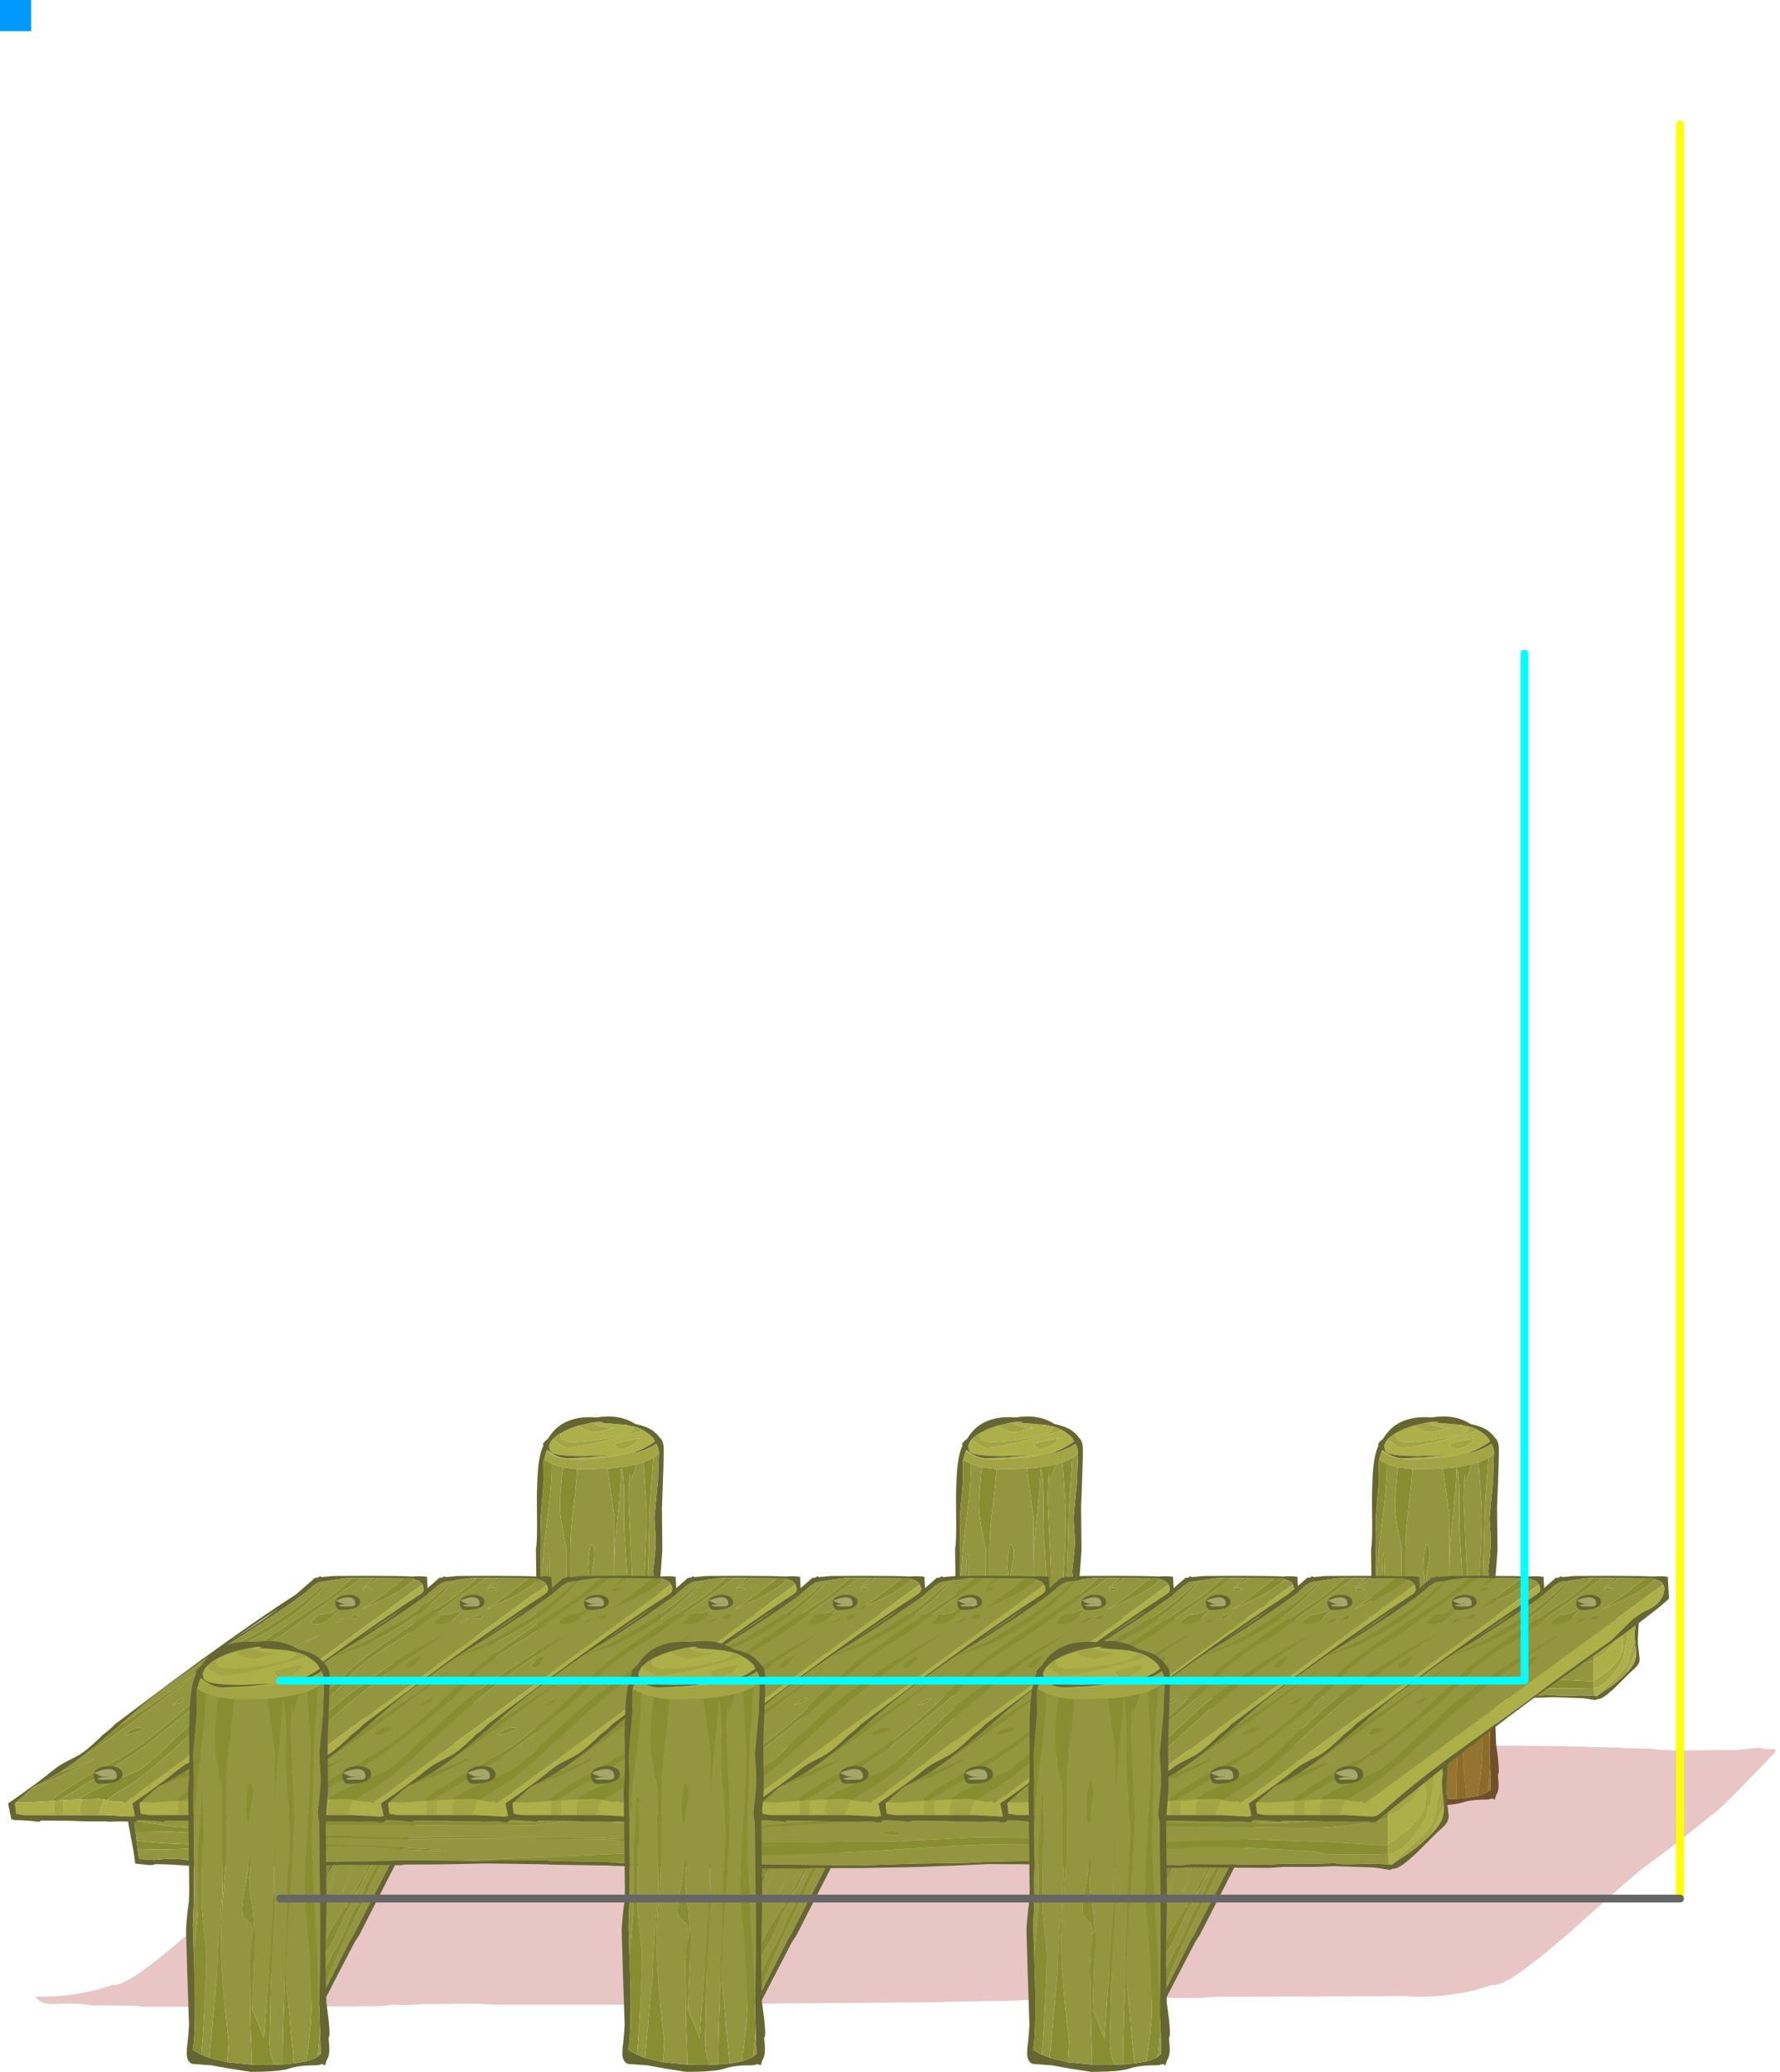 <?xml version="1.0" encoding="UTF-8" standalone="no"?>
<svg xmlns:ffdec="https://www.free-decompiler.com/flash" xmlns:xlink="http://www.w3.org/1999/xlink" ffdec:objectType="frame" height="1331.35px" width="1144.25px" xmlns="http://www.w3.org/2000/svg">
  <g transform="matrix(1.0, 0.0, 0.0, 1.0, 360.0, 1100.0)">
    <use ffdec:characterId="171" height="276.85" transform="matrix(-0.903, 0.0, 0.0, 0.903, 603.5, -189.8)" width="92.25" xlink:href="#sprite0"/>
    <use ffdec:characterId="172" height="0.0" id="am_Background_1" transform="matrix(1.0, 0.0, 0.0, 1.0, 534.3, 35.9)" width="0.0" xlink:href="#sprite1"/>
    <use ffdec:characterId="174" height="196.0" transform="matrix(-0.922, 0.0, -0.1, 1.0, 784.251, -5.35)" width="1196.2" xlink:href="#sprite2"/>
    <use ffdec:characterId="176" height="90.25" transform="matrix(-0.423, 0.827, 0.568, 0.385, 192.849, -71.286)" width="274.8" xlink:href="#sprite3"/>
    <use ffdec:characterId="176" height="90.25" transform="matrix(-0.423, 0.827, 0.568, 0.385, -88.251, -71.286)" width="274.8" xlink:href="#sprite3"/>
    <use ffdec:characterId="176" height="90.25" transform="matrix(-0.423, 0.827, 0.568, 0.385, 452.049, -71.286)" width="274.8" xlink:href="#sprite3"/>
    <use ffdec:characterId="171" height="276.85" transform="matrix(-0.903, 0.0, 0.0, 0.903, 66.65, -189.8)" width="92.25" xlink:href="#sprite0"/>
    <use ffdec:characterId="171" height="276.85" transform="matrix(-0.903, 0.0, 0.0, 0.903, 336.1, -189.8)" width="92.25" xlink:href="#sprite0"/>
    <use ffdec:characterId="178" height="89.9" transform="matrix(-0.756, -0.005, 0.058, 0.611, 693.4, -60.55)" width="852.45" xlink:href="#sprite4"/>
    <use ffdec:characterId="178" height="89.9" transform="matrix(-1.001, -0.006, 0.077, 0.809, 570.45, 31.4)" width="852.45" xlink:href="#sprite4"/>
    <use ffdec:characterId="180" height="158.45" transform="matrix(-1.0, 0.0, 0.0, 1.0, -84.75, -87.4)" width="270.05" xlink:href="#sprite5"/>
    <use ffdec:characterId="180" height="158.45" transform="matrix(-1.0, 0.0, 0.0, 1.0, -4.8, -87.4)" width="270.05" xlink:href="#sprite5"/>
    <use ffdec:characterId="180" height="158.45" transform="matrix(-1.0, 0.0, 0.0, 1.0, 75.1, -87.4)" width="270.05" xlink:href="#sprite5"/>
    <use ffdec:characterId="180" height="158.45" transform="matrix(-1.0, 0.0, 0.0, 1.0, 155.05, -87.4)" width="270.05" xlink:href="#sprite5"/>
    <use ffdec:characterId="180" height="158.45" transform="matrix(-1.0, 0.0, 0.0, 1.0, 235.0, -87.4)" width="270.05" xlink:href="#sprite5"/>
    <use ffdec:characterId="180" height="158.45" transform="matrix(-1.0, 0.0, 0.0, 1.0, 314.95, -87.4)" width="270.05" xlink:href="#sprite5"/>
    <use ffdec:characterId="180" height="158.45" transform="matrix(-1.0, 0.0, 0.0, 1.0, 394.85, -87.4)" width="270.05" xlink:href="#sprite5"/>
    <use ffdec:characterId="180" height="158.45" transform="matrix(-1.0, 0.0, 0.0, 1.0, 474.8, -87.4)" width="270.05" xlink:href="#sprite5"/>
    <use ffdec:characterId="180" height="158.45" transform="matrix(-1.0, 0.0, 0.0, 1.0, 553.05, -87.4)" width="270.05" xlink:href="#sprite5"/>
    <use ffdec:characterId="180" height="158.45" transform="matrix(-1.0, 0.0, 0.0, 1.0, 633.0, -87.4)" width="270.05" xlink:href="#sprite5"/>
    <use ffdec:characterId="180" height="158.45" transform="matrix(-1.0, 0.0, 0.0, 1.0, 712.9, -87.4)" width="270.05" xlink:href="#sprite5"/>
    <use ffdec:characterId="171" height="276.85" id="am_Foreground_1" transform="matrix(-1.0, 0.0, 0.0, 1.0, -148.15, -45.5)" width="92.25" xlink:href="#sprite0"/>
    <use ffdec:characterId="171" height="276.85" id="am_Foreground_2" transform="matrix(-1.0, 0.0, 0.0, 1.0, 131.9, -45.5)" width="92.25" xlink:href="#sprite0"/>
    <use ffdec:characterId="171" height="276.85" id="am_Foreground_3" transform="matrix(-1.0, 0.0, 0.0, 1.0, 392.1, -45.5)" width="92.25" xlink:href="#sprite0"/>
    <use ffdec:characterId="158" ffdec:characterName="a_Handle" height="20.0" transform="matrix(1.0, 0.0, 0.0, 1.0, -360.0, -1100.0)" width="20.0" xlink:href="#sprite6"/>
    <use ffdec:characterId="183" height="1145.0" id="am_CollisionObject" transform="matrix(1.0, 0.0, 0.0, 1.0, -182.5, -1022.5)" width="905.0" xlink:href="#sprite7"/>
  </g>
  <defs>
    <g id="sprite0" transform="matrix(1.0, 0.0, 0.0, 1.0, 0.0, 0.0)">
      <use ffdec:characterId="170" height="276.85" transform="matrix(1.0, 0.0, 0.0, 1.0, 0.0, 0.0)" width="92.25" xlink:href="#shape0"/>
    </g>
    <g id="shape0" transform="matrix(1.0, 0.0, 0.0, 1.0, 0.0, 0.0)">
      <path d="M79.1 16.35 L80.3 17.7 80.3 17.85 81.75 21.0 Q81.5 21.65 81.4 22.45 81.05 24.4 80.05 25.3 76.6 28.25 56.9 28.25 L37.1 27.45 53.15 29.1 67.95 29.8 Q74.9 29.8 80.95 25.2 L82.9 23.7 83.25 24.65 82.95 24.9 Q76.5 30.35 64.1 30.35 31.45 30.35 12.85 21.85 L12.0 21.45 Q8.4 19.55 6.35 17.85 L6.2 17.75 7.55 15.15 Q11.85 11.0 16.0 9.05 L16.2 10.5 39.7 16.8 Q59.95 22.05 69.35 22.05 71.25 22.05 77.4 17.6 L79.1 16.35 M61.05 6.7 Q68.3 8.8 73.4 11.9 L73.45 12.8 Q73.5 18.15 64.65 18.15 55.65 18.15 40.0 15.4 21.45 12.15 21.45 8.55 21.45 7.6 21.6 7.1 L26.7 6.05 25.65 6.25 26.35 6.4 28.15 6.6 27.8 5.85 44.8 4.5 Q44.65 4.1 42.65 3.75 L46.5 3.7 51.4 4.5 50.8 4.4 Q43.25 8.3 34.3 7.9 39.0 8.65 43.3 10.15 46.4 11.2 49.65 11.2 52.5 11.2 59.75 7.4 L61.05 6.7 M24.3 21.7 Q27.75 23.1 29.6 23.1 32.0 23.1 33.2 22.3 L34.85 20.75 34.05 19.2 Q29.6 17.85 24.35 16.75 19.3 15.65 17.75 15.65 19.0 19.5 24.3 21.7" fill="#adaf49" fill-rule="evenodd" stroke="none"/>
      <path d="M83.25 24.65 L82.9 23.7 80.95 25.2 Q74.9 29.8 67.95 29.8 L53.15 29.1 37.1 27.45 56.9 28.25 Q76.6 28.25 80.05 25.3 81.05 24.4 81.4 22.45 81.5 21.65 81.75 21.0 L80.3 17.85 80.3 17.7 79.1 16.35 Q76.7 13.9 73.4 11.9 68.3 8.8 61.05 6.7 L60.9 6.65 60.75 6.6 60.6 6.55 60.3 6.5 60.15 6.45 51.4 4.5 46.5 3.7 42.65 3.75 Q44.65 4.1 44.8 4.5 L27.8 5.85 26.7 6.05 21.6 7.1 Q19.25 7.7 17.35 8.45 L16.0 9.05 Q11.85 11.0 7.55 15.15 L6.2 17.75 6.35 17.85 Q8.4 19.55 12.0 21.45 16.15 23.65 22.35 26.15 18.95 26.0 11.8 23.0 7.25 21.1 5.3 19.35 3.45 22.85 3.4 25.6 L3.45 26.05 3.75 34.8 Q4.1 41.15 4.05 45.05 L6.5 71.05 6.65 72.4 Q5.75 84.5 5.7 89.4 5.65 93.55 7.5 109.35 L7.65 110.5 6.7 116.45 6.15 165.15 Q6.0 172.2 6.0 182.6 L6.05 189.7 6.0 199.15 6.15 211.2 6.45 235.05 6.5 240.6 6.1 250.05 6.1 250.2 5.95 253.1 5.65 265.3 5.85 265.55 7.7 267.1 7.7 267.15 8.85 267.8 13.1 269.5 14.7 269.95 15.1 270.05 22.9 271.4 29.15 272.0 30.15 272.05 34.85 272.25 38.2 272.35 38.45 272.35 41.6 272.35 42.25 272.35 50.0 272.2 65.7 270.6 65.7 270.65 67.2 270.35 76.8 267.95 77.25 267.8 79.2 267.1 82.4 265.8 86.0 263.9 86.6 263.5 88.05 262.45 Q86.05 255.05 86.7 219.9 L86.75 218.8 87.3 201.75 87.9 182.7 87.15 164.6 87.3 150.5 87.05 145.6 87.35 119.95 87.6 97.65 Q87.1 90.05 87.55 77.7 L87.7 73.85 87.45 69.85 85.35 45.55 85.45 34.3 85.4 31.65 85.15 30.7 84.3 27.7 84.1 27.1 83.9 26.4 83.6 25.6 83.45 25.15 83.25 24.65 M86.0 19.7 L85.65 20.65 Q89.55 28.35 90.05 48.25 90.45 56.55 90.25 67.4 89.85 88.8 90.95 94.25 L90.2 159.8 90.4 167.15 Q91.1 171.45 91.65 177.45 92.3 183.95 92.25 186.25 L91.55 210.3 90.35 246.65 Q90.85 255.5 91.8 262.4 L91.6 262.95 91.75 263.3 91.85 265.0 Q91.75 270.4 88.3 271.75 L75.95 272.65 64.3 274.75 50.75 276.85 Q32.2 276.85 26.05 274.75 19.95 272.65 9.35 272.65 6.75 272.65 4.9 271.85 L2.85 272.65 1.85 269.3 Q0.9 267.95 0.5 266.0 0.05 263.85 0.2 260.65 L0.55 256.6 0.6 254.65 0.4 254.4 Q0.0 253.7 0.0 251.9 0.05 249.35 0.65 242.9 L2.05 232.25 2.4 218.8 2.45 216.1 2.65 199.8 Q2.05 177.2 1.95 165.4 L2.5 115.6 2.0 109.55 0.95 95.3 1.25 65.05 Q-0.1 31.6 0.0 23.4 0.0 20.3 0.7 18.35 1.35 16.2 3.0 14.95 4.05 13.15 5.55 12.05 8.4 8.8 15.5 6.55 17.8 5.85 20.3 5.3 31.6 -1.9 47.7 0.7 65.05 -0.65 75.15 7.4 79.3 10.75 82.35 15.8 85.25 18.1 86.0 19.7" fill="#666633" fill-rule="evenodd" stroke="none"/>
      <path d="M79.1 16.35 L77.4 17.6 Q71.25 22.05 69.35 22.05 59.95 22.05 39.7 16.8 L16.2 10.5 16.0 9.05 17.35 8.45 Q19.25 7.7 21.6 7.1 21.45 7.6 21.45 8.55 21.45 12.15 40.0 15.4 55.65 18.15 64.65 18.15 73.5 18.15 73.45 12.8 L73.4 11.9 Q76.7 13.9 79.1 16.35 M12.0 21.45 L12.85 21.85 Q31.45 30.35 64.1 30.35 76.5 30.35 82.95 24.9 L83.25 24.65 83.45 25.15 83.6 25.6 83.9 26.4 84.1 27.1 84.3 27.7 85.15 30.7 Q82.7 32.4 79.6 33.7 76.0 35.2 71.6 36.15 L64.9 37.15 61.85 37.4 61.55 37.4 61.55 37.45 55.85 37.55 39.9 37.05 Q27.9 36.25 19.45 34.05 L14.45 32.55 14.25 32.5 10.35 30.85 9.25 30.3 8.95 30.15 7.4 29.25 Q4.95 27.75 3.45 26.05 L3.4 25.6 Q3.45 22.85 5.3 19.35 7.25 21.1 11.8 23.0 18.95 26.0 22.35 26.15 16.15 23.65 12.0 21.45 M51.4 4.5 L60.15 6.45 60.3 6.5 60.6 6.55 60.75 6.6 60.9 6.65 61.05 6.7 59.75 7.4 Q52.5 11.2 49.65 11.2 46.4 11.2 43.3 10.15 39.0 8.65 34.3 7.9 43.25 8.3 50.8 4.4 L51.4 4.5 M27.8 5.85 L28.15 6.6 26.35 6.4 25.65 6.25 26.7 6.05 27.8 5.85 M24.3 21.7 Q19.0 19.5 17.75 15.65 19.3 15.65 24.35 16.75 29.6 17.85 34.05 19.2 L34.85 20.75 33.2 22.3 Q32.0 23.1 29.6 23.1 27.75 23.1 24.3 21.7" fill="#a3a545" fill-rule="evenodd" stroke="none"/>
      <path d="M85.15 30.7 L85.4 31.65 85.45 34.3 85.35 45.55 87.45 69.85 87.7 73.85 87.55 77.7 Q87.1 90.05 87.6 97.65 L87.35 119.95 85.1 91.35 81.5 62.2 Q79.6 45.35 79.6 33.75 L79.6 33.7 Q82.7 32.4 85.15 30.7 M87.3 201.75 L86.75 218.8 86.7 219.9 Q86.05 255.05 88.05 262.45 L86.6 263.5 86.0 263.9 82.4 265.8 81.4 253.25 Q80.35 237.9 79.65 219.55 L79.2 204.1 Q79.2 198.95 80.4 188.7 L81.95 173.15 81.95 133.0 Q80.9 128.85 80.9 123.25 L81.3 112.85 81.7 97.8 82.5 97.8 Q82.85 112.25 84.6 131.95 L84.6 173.65 87.3 201.75 M77.25 267.8 L76.8 267.95 67.2 270.35 65.7 270.65 65.7 270.6 64.9 257.25 67.4 234.05 Q69.9 208.95 69.9 192.3 69.9 183.95 68.4 163.6 L66.45 138.6 66.45 93.75 Q66.4 81.2 63.85 61.35 62.0 46.9 61.55 37.45 L61.55 37.4 61.85 37.4 64.9 37.15 71.6 36.15 72.35 40.85 Q73.95 58.2 73.95 63.3 73.95 68.3 72.3 78.45 70.75 88.0 69.1 94.25 L69.1 138.35 Q68.55 143.5 68.55 145.95 68.55 162.6 70.0 175.8 71.8 191.6 72.35 213.3 72.4 216.55 75.2 245.2 L77.25 267.8 M50.0 272.2 L42.25 272.35 41.6 272.35 38.45 272.35 38.2 272.35 34.85 272.25 Q38.4 267.7 38.65 257.0 38.1 243.25 38.1 237.7 38.1 226.05 37.05 203.6 L35.5 172.35 Q35.25 167.5 35.25 108.15 35.25 94.5 32.9 73.0 30.4 50.1 30.1 36.75 28.3 40.5 28.1 56.7 28.0 65.45 28.25 79.3 L26.9 99.05 Q25.5 119.3 25.5 123.25 L26.35 141.9 27.2 160.55 Q27.2 172.4 28.9 220.6 30.4 263.05 30.15 272.05 L29.15 272.0 22.9 271.4 22.9 270.4 24.1 258.8 Q25.35 247.6 25.5 242.3 L27.15 225.85 28.15 214.35 Q28.15 198.3 25.4 162.7 22.65 127.05 22.65 110.0 L23.85 84.8 25.0 59.6 Q25.0 50.85 24.2 41.9 L23.95 41.35 23.95 45.3 23.4 45.85 Q20.95 39.7 19.65 34.9 L19.45 34.05 Q27.9 36.25 39.9 37.05 L35.1 71.7 35.3 109.9 Q35.65 150.2 36.3 171.05 36.4 175.1 39.65 219.8 L42.15 255.4 Q44.75 248.0 49.55 237.05 49.55 228.7 48.75 211.15 L47.95 193.75 48.6 184.1 49.25 174.45 Q49.25 172.9 51.0 162.2 52.3 154.0 50.85 148.85 L50.85 139.15 51.5 139.15 Q51.8 144.1 54.1 156.8 56.25 168.5 56.25 172.35 56.25 175.85 54.7 177.75 L51.65 180.55 Q47.8 184.6 50.45 198.6 51.45 203.7 51.35 211.7 L51.0 225.0 Q51.0 245.15 50.5 254.95 50.05 262.8 50.0 272.2 M15.1 270.05 L14.7 269.95 13.1 269.5 8.85 267.8 7.7 267.15 7.7 267.1 6.1 250.2 6.1 250.05 6.5 240.6 6.45 235.05 Q7.05 216.9 8.85 184.85 11.6 136.1 11.6 127.2 10.05 75.35 10.05 70.0 10.05 65.25 8.6 45.35 L7.4 29.25 8.95 30.15 9.25 30.3 10.35 30.85 14.25 32.5 14.45 32.55 13.55 45.55 Q12.15 66.25 12.15 70.1 12.15 84.8 14.05 115.05 15.95 145.35 15.95 158.95 15.95 166.15 14.8 178.35 L13.2 197.4 12.1 219.35 11.6 234.05 Q11.6 245.75 14.3 264.4 L15.1 270.05 M51.75 91.1 Q52.8 94.7 53.4 100.7 L53.85 108.15 53.35 112.25 Q52.8 115.05 52.8 116.7 L51.75 116.95 Q51.75 113.85 50.5 107.15 49.25 100.45 49.25 99.5 49.25 95.25 49.4 94.5 49.8 91.7 51.75 91.1" fill="#898d32" fill-rule="evenodd" stroke="none"/>
      <path d="M87.35 119.95 L87.05 145.6 87.3 150.5 87.15 164.6 87.9 182.7 87.3 201.75 84.6 173.65 84.6 131.95 Q82.85 112.25 82.5 97.8 L81.7 97.8 81.3 112.85 80.9 123.25 Q80.9 128.85 81.95 133.0 L81.95 173.15 80.4 188.7 Q79.2 198.95 79.2 204.1 L79.65 219.55 Q80.35 237.9 81.4 253.25 L82.4 265.8 79.2 267.1 77.25 267.8 75.2 245.2 Q72.4 216.55 72.35 213.3 71.8 191.6 70.0 175.8 68.55 162.6 68.55 145.95 68.55 143.5 69.1 138.35 L69.1 94.25 Q70.75 88.0 72.3 78.45 73.95 68.3 73.95 63.3 73.95 58.2 72.35 40.85 L71.6 36.15 Q76.0 35.2 79.6 33.7 L79.6 33.75 Q79.6 45.35 81.5 62.2 L85.1 91.35 87.35 119.95 M65.7 270.6 L50.0 272.2 Q50.05 262.8 50.5 254.95 51.0 245.15 51.0 225.0 L51.35 211.7 Q51.45 203.7 50.45 198.6 47.8 184.6 51.65 180.55 L54.7 177.75 Q56.25 175.85 56.25 172.35 56.25 168.5 54.1 156.8 51.8 144.1 51.5 139.15 L50.85 139.15 50.85 148.85 Q52.3 154.0 51.0 162.2 49.25 172.9 49.25 174.45 L48.6 184.1 47.95 193.75 48.75 211.15 Q49.55 228.7 49.55 237.05 44.75 248.0 42.15 255.4 L39.65 219.8 Q36.4 175.1 36.3 171.05 35.65 150.2 35.3 109.9 L35.1 71.7 39.9 37.05 55.85 37.55 61.55 37.45 Q62.0 46.9 63.85 61.35 66.4 81.2 66.45 93.75 L66.45 138.6 68.4 163.6 Q69.9 183.95 69.9 192.3 69.9 208.95 67.4 234.05 L64.9 257.25 65.7 270.6 M34.85 272.25 L30.15 272.05 Q30.4 263.05 28.9 220.6 27.2 172.4 27.2 160.55 L26.35 141.9 25.5 123.25 Q25.5 119.3 26.9 99.05 L28.25 79.3 Q28.0 65.45 28.1 56.7 28.3 40.5 30.1 36.75 30.4 50.1 32.9 73.0 35.25 94.5 35.25 108.15 35.25 167.5 35.5 172.35 L37.05 203.6 Q38.1 226.05 38.1 237.7 38.1 243.25 38.65 257.0 38.4 267.7 34.85 272.25 M22.9 271.4 L15.1 270.05 14.3 264.4 Q11.6 245.75 11.6 234.05 L12.1 219.35 13.2 197.4 14.8 178.35 Q15.95 166.15 15.95 158.95 15.95 145.35 14.05 115.05 12.15 84.8 12.15 70.1 12.15 66.25 13.55 45.55 L14.45 32.55 19.45 34.05 19.65 34.9 Q20.95 39.7 23.4 45.85 L23.95 45.3 23.95 41.35 24.2 41.9 Q25.0 50.85 25.0 59.6 L23.85 84.8 22.65 110.0 Q22.65 127.05 25.4 162.7 28.15 198.3 28.15 214.35 L27.15 225.85 25.5 242.3 Q25.35 247.6 24.1 258.8 L22.9 270.4 22.9 271.4 M7.7 267.1 L5.85 265.55 5.65 265.3 5.95 253.1 6.1 250.2 7.7 267.1 M6.45 235.05 L6.15 211.2 6.0 199.15 6.05 189.7 6.0 182.6 Q6.0 172.2 6.15 165.15 L6.7 116.45 7.65 110.5 7.5 109.35 Q5.65 93.55 5.7 89.4 5.75 84.5 6.65 72.4 L6.5 71.05 4.05 45.05 Q4.1 41.15 3.75 34.8 L3.45 26.05 Q4.95 27.75 7.4 29.25 L8.6 45.35 Q10.05 65.25 10.05 70.0 10.05 75.35 11.6 127.2 11.6 136.1 8.85 184.85 7.05 216.9 6.45 235.05 M51.75 91.1 Q49.8 91.7 49.4 94.5 49.25 95.25 49.25 99.5 49.25 100.45 50.5 107.15 51.75 113.85 51.75 116.95 L52.8 116.7 Q52.8 115.05 53.35 112.25 L53.85 108.15 53.4 100.7 Q52.8 94.7 51.75 91.1" fill="#94963f" fill-rule="evenodd" stroke="none"/>
    </g>
    <g id="sprite2" transform="matrix(1.0, 0.0, 0.0, 1.0, 0.0, 27.1)">
      <use ffdec:characterId="173" height="196.0" transform="matrix(1.0, 0.0, 0.0, 1.0, 0.0, -27.1)" width="1196.2" xlink:href="#shape1"/>
    </g>
    <g id="shape1" transform="matrix(1.0, 0.0, 0.0, 1.0, 0.0, 27.1)">
      <path d="M195.25 -2.65 Q196.55 -11.25 198.3 -17.25 203.6 -35.3 210.5 -20.2 L212.35 -21.4 Q214.15 -22.4 215.85 -22.4 222.65 -22.4 231.1 -7.7 L235.45 0.6 260.1 0.6 461.0 15.15 485.65 13.35 538.7 9.1 562.1 8.95 562.1 8.1 Q682.95 4.85 719.75 4.2 L789.05 3.5 789.05 3.4 825.05 2.3 848.0 2.0 852.4 1.8 855.1 1.7 855.1 1.45 959.95 1.45 962.1 3.05 962.0 4.25 Q991.95 36.55 997.7 41.2 1024.3 63.05 1045.0 77.95 1050.45 81.9 1065.45 95.45 L1093.75 120.95 Q1131.25 153.85 1141.65 153.85 L1142.95 153.7 Q1147.95 155.5 1154.7 157.05 1175.5 161.9 1196.2 161.25 L1195.1 162.25 Q1191.2 165.6 1185.85 166.05 L1174.05 165.8 Q1165.0 165.5 1156.85 166.9 L1125.1 167.1 1122.5 167.5 1119.9 167.75 1027.1 167.75 1024.25 167.1 1012.4 167.05 Q1010.9 168.9 1008.1 168.9 L1003.45 168.4 999.05 167.55 955.7 167.45 946.55 166.5 937.25 166.7 930.3 166.45 924.5 166.05 885.8 165.85 874.85 166.45 789.05 166.45 789.05 166.4 562.1 164.9 562.1 164.65 515.4 163.9 500.65 163.3 475.05 163.05 460.9 162.45 383.05 162.0 370.8 161.35 240.35 160.95 Q216.6 162.6 192.7 157.05 185.95 155.5 180.95 153.7 L179.65 153.85 Q169.25 153.85 131.75 120.95 L103.45 95.45 Q88.45 81.9 83.0 77.95 62.3 63.05 35.7 41.2 29.95 36.55 0.0 4.25 0.0 2.85 0.4 2.45 L1.3 2.1 6.9 2.3 7.0 2.35 Q9.1 1.45 12.45 1.45 L17.3 1.85 26.9 2.75 52.9 2.95 59.95 3.0 66.1 3.15 69.1 3.1 70.55 3.05 70.85 3.05 71.45 3.0 72.2 3.0 79.7 2.75 87.0 1.95 105.5 1.6 107.0 1.3 127.45 0.95 134.05 0.65 136.9 0.65 149.2 0.3 187.85 0.0 194.9 0.05 195.25 -2.65 M1031.85 3.05 L1028.1 3.15 1027.55 3.15 1027.3 3.05 1031.85 3.05" fill="#990000" fill-opacity="0.224" fill-rule="evenodd" stroke="none"/>
    </g>
    <g id="sprite3" transform="matrix(1.0, 0.0, 0.0, 1.0, 0.2, 2.0)">
      <use ffdec:characterId="175" height="90.25" transform="matrix(1.0, 0.0, 0.0, 1.0, -0.2, -2.0)" width="274.8" xlink:href="#shape2"/>
    </g>
    <g id="shape2" transform="matrix(1.0, 0.0, 0.0, 1.0, 0.2, 2.0)">
      <path d="M0.1 4.8 L0.0 0.45 0.05 0.45 0.0 -1.55 9.85 -0.8 12.0 -0.6 20.5 0.0 26.75 0.6 64.15 0.05 120.05 0.05 121.35 0.45 171.8 0.45 173.3 0.05 189.25 -0.25 206.1 -0.9 260.7 -1.25 270.4 -1.9 272.65 -2.0 272.75 1.4 272.7 1.4 272.75 3.4 270.7 3.5 218.75 3.5 215.75 4.15 190.35 4.35 180.25 5.65 170.85 6.5 164.45 6.05 111.2 5.85 102.2 5.05 95.35 4.35 Q82.25 4.35 64.4 6.4 L48.6 5.85 26.8 5.0 10.05 5.55 Q1.95 6.0 2.05 4.8 L0.1 4.8 M273.45 82.6 L273.5 85.35 273.5 86.95 Q269.2 87.15 255.45 87.15 L224.5 87.4 221.5 87.65 217.55 88.25 154.0 88.25 143.2 87.75 114.65 87.6 76.65 86.4 44.8 84.6 32.0 83.75 0.85 83.75 0.8 81.2 0.85 81.2 0.8 79.6 7.4 79.6 20.2 79.9 33.4 80.45 39.6 80.75 46.2 81.3 77.2 82.1 115.3 83.85 135.05 83.85 154.2 83.65 218.2 83.25 224.7 82.8 266.8 83.0 271.7 82.75 271.75 82.75 273.45 82.6 M271.85 35.4 L265.1 35.75 256.25 36.4 254.25 36.7 249.25 37.25 247.35 37.0 245.45 36.75 244.7 36.75 242.65 36.65 241.35 36.55 235.9 36.4 230.7 36.0 227.05 35.55 223.55 35.35 218.8 35.1 219.0 34.85 223.3 34.5 229.95 34.9 236.65 35.55 250.95 34.15 265.85 32.2 Q267.7 32.2 269.7 32.95 272.05 33.8 272.05 35.0 L271.85 35.4 M207.45 35.7 L198.15 36.4 196.5 35.95 194.1 35.5 186.9 36.15 180.0 36.7 180.3 37.05 180.6 37.45 177.35 37.95 171.4 38.2 163.7 38.2 155.2 38.7 146.7 39.2 141.6 39.9 137.2 40.6 Q105.2 36.15 101.7 36.15 L96.25 36.45 88.4 36.75 77.45 37.5 70.1 36.8 66.65 36.45 61.95 36.05 61.2 36.15 54.95 36.75 54.45 36.4 Q54.35 36.05 53.9 36.05 L52.85 36.35 52.4 36.5 52.5 36.25 Q53.1 35.8 54.6 35.8 L55.45 35.7 58.85 34.45 62.45 34.65 67.75 34.85 Q69.55 34.85 71.75 35.6 L73.35 36.1 75.25 36.4 89.0 35.95 95.55 35.6 96.35 35.5 102.1 35.0 110.45 35.5 128.25 35.75 129.3 35.9 132.2 36.25 137.45 36.75 141.55 36.6 148.15 36.4 161.6 35.7 170.2 36.0 174.15 36.1 176.75 35.85 178.95 35.55 181.95 34.95 183.25 34.7 185.8 34.35 194.0 34.9 209.05 35.05 210.15 35.2 211.05 35.5 209.65 35.65 209.05 35.55 207.45 35.7 M186.2 37.1 L183.4 37.65 183.4 37.55 Q183.55 37.35 184.25 37.15 L185.65 36.75 186.2 37.1" fill="#666633" fill-rule="evenodd" stroke="none"/>
      <path d="M272.75 3.4 L272.95 28.5 273.95 28.45 273.7 30.8 Q273.7 32.7 274.6 35.3 L273.05 35.35 272.15 35.4 271.85 35.4 272.05 35.0 Q272.05 33.8 269.7 32.95 267.7 32.2 265.85 32.2 L250.95 34.15 236.65 35.55 229.95 34.9 223.3 34.5 219.0 34.85 218.8 35.1 223.55 35.35 227.05 35.55 230.7 36.0 235.9 36.4 241.35 36.55 242.65 36.65 232.65 36.9 226.45 36.35 214.55 35.8 207.45 35.7 209.05 35.55 209.65 35.65 211.05 35.5 210.15 35.2 209.05 35.05 194.0 34.9 185.8 34.35 183.25 34.7 177.6 34.45 173.25 34.6 176.75 35.85 174.15 36.1 170.2 36.0 166.2 34.8 154.8 35.15 146.7 34.5 138.85 35.0 129.3 35.9 128.25 35.75 110.45 35.5 102.1 35.0 96.35 35.5 95.55 35.6 89.1 35.35 76.55 35.95 73.35 36.1 71.75 35.6 Q69.55 34.85 67.75 34.85 L62.45 34.65 58.85 34.45 55.45 35.7 51.65 35.45 38.45 36.2 29.4 35.65 17.5 35.1 11.0 35.65 4.75 36.2 3.4 35.7 2.25 35.15 0.4 35.55 0.35 35.6 Q0.35 30.9 -0.1 26.35 L-0.2 25.2 0.3 24.7 0.1 4.8 2.05 4.8 Q1.95 6.0 10.05 5.55 L26.8 5.0 48.6 5.85 64.4 6.4 Q82.25 4.35 95.35 4.35 L102.2 5.05 111.2 5.85 164.45 6.05 170.85 6.5 180.25 5.65 190.35 4.35 215.75 4.15 218.75 3.5 270.7 3.5 272.75 3.4 M273.1 40.7 L273.1 43.65 Q256.9 40.15 244.7 36.75 L245.45 36.75 247.35 37.0 249.25 37.25 254.25 36.7 258.5 37.5 Q265.0 38.65 273.1 40.7 M273.2 50.95 L273.2 51.1 Q252.85 52.2 225.0 48.0 201.6 44.5 177.35 37.95 L180.6 37.45 180.3 37.05 Q215.4 48.35 273.2 50.95 M273.3 63.85 L273.3 65.0 261.2 66.5 Q260.35 65.65 259.4 65.65 L252.65 66.85 Q246.8 68.0 239.75 68.0 L230.15 68.85 218.4 68.05 213.05 67.75 209.5 67.45 205.45 68.05 200.65 68.65 194.45 68.0 178.55 68.65 178.9 68.6 185.25 68.0 166.35 68.3 174.8 68.95 166.8 70.1 159.8 69.45 155.8 69.0 152.8 68.7 144.3 68.4 137.2 68.1 126.25 67.85 119.75 67.55 115.3 67.45 112.2 67.3 110.6 67.65 109.05 67.95 105.75 67.6 102.45 67.25 94.9 67.0 86.45 66.7 83.85 67.15 81.25 67.55 78.65 67.15 76.05 66.55 75.95 66.85 76.0 67.25 78.9 67.8 80.95 68.15 94.45 68.8 101.35 69.45 124.8 70.6 133.2 71.15 135.3 70.85 137.4 70.5 142.15 71.1 147.6 71.65 153.85 72.1 161.6 72.6 166.65 73.25 180.4 72.1 195.45 73.0 200.8 73.55 208.75 72.9 213.4 73.5 218.95 74.1 224.4 74.35 229.8 74.55 236.95 73.8 238.35 73.6 273.4 76.05 273.45 82.6 271.75 82.75 271.7 82.75 249.95 80.0 Q230.85 77.95 212.1 77.45 137.6 75.55 84.0 70.35 L46.8 67.25 Q27.6 66.2 0.7 66.05 L0.6 61.2 38.8 60.9 88.1 64.4 Q96.4 65.15 126.15 65.15 L143.05 66.5 143.25 66.45 Q149.2 65.5 162.25 66.0 183.35 66.8 202.85 64.5 224.35 61.95 229.4 61.95 L251.95 62.9 273.3 63.85 M0.45 44.55 L0.45 41.95 4.7 41.1 0.4 41.0 0.4 36.2 Q26.45 37.4 98.35 44.45 178.6 52.3 198.2 55.25 L198.75 55.55 Q199.3 55.85 199.45 56.1 L140.65 51.1 Q89.5 46.8 75.85 44.95 54.3 42.0 22.1 41.4 L21.2 41.4 20.4 43.05 0.45 44.55 M61.2 36.15 L61.95 36.05 66.65 36.45 65.2 36.5 61.2 36.15 M201.3 66.55 L197.15 66.7 190.45 67.8 Q197.45 67.45 201.3 66.55 M207.35 65.15 Q206.25 65.15 204.3 65.8 206.75 65.7 207.35 65.15 M94.75 56.1 Q96.5 56.3 101.35 57.9 L97.05 59.0 93.35 59.6 89.15 59.4 89.05 59.15 Q88.85 58.85 88.3 58.75 90.05 55.6 94.75 56.1 M19.95 27.65 L23.65 27.8 19.75 27.45 19.95 27.65" fill="#898d32" fill-rule="evenodd" stroke="none"/>
      <path d="M273.05 35.35 L273.1 40.7 Q265.0 38.65 258.5 37.5 L254.25 36.7 256.25 36.4 265.1 35.75 271.85 35.4 272.15 35.4 273.05 35.35 M273.1 43.65 L273.2 50.95 Q215.4 48.35 180.3 37.05 L180.0 36.7 186.9 36.15 194.1 35.5 196.5 35.95 198.15 36.4 207.45 35.7 214.55 35.8 226.45 36.35 232.65 36.9 242.65 36.65 244.7 36.75 Q256.9 40.15 273.1 43.65 M273.2 51.1 L273.3 63.85 251.95 62.9 229.4 61.95 Q224.35 61.95 202.85 64.5 183.35 66.8 162.25 66.0 149.2 65.5 143.25 66.45 L143.05 66.5 126.15 65.15 Q96.4 65.15 88.1 64.4 L38.8 60.9 0.6 61.2 0.45 44.55 20.4 43.05 21.2 41.4 22.1 41.4 Q54.3 42.0 75.85 44.95 89.5 46.8 140.65 51.1 L199.45 56.1 Q199.3 55.85 198.75 55.55 L198.2 55.25 Q178.6 52.3 98.35 44.45 26.45 37.4 0.4 36.2 L0.4 35.55 2.25 35.15 3.4 35.7 4.75 36.2 11.0 35.65 17.5 35.1 29.4 35.65 38.45 36.2 51.65 35.45 55.45 35.7 54.6 35.8 Q53.1 35.8 52.5 36.25 L52.4 36.5 52.85 36.35 53.9 36.05 Q54.35 36.05 54.45 36.4 L54.95 36.75 61.2 36.15 65.2 36.5 66.65 36.45 70.1 36.8 77.45 37.5 88.4 36.75 96.25 36.45 101.7 36.15 Q105.2 36.15 137.2 40.6 L141.6 39.9 146.7 39.2 155.2 38.7 163.7 38.2 171.4 38.2 177.35 37.95 Q201.6 44.5 225.0 48.0 252.85 52.2 273.2 51.1 M273.3 65.0 L273.4 76.05 238.35 73.6 236.95 73.8 229.8 74.55 224.4 74.35 218.95 74.1 213.4 73.5 208.75 72.9 200.8 73.55 195.45 73.0 180.4 72.1 166.65 73.25 161.6 72.6 153.85 72.1 147.6 71.65 142.15 71.1 137.4 70.5 135.3 70.85 133.2 71.15 124.8 70.6 101.35 69.45 94.45 68.8 80.95 68.15 78.9 67.8 76.0 67.25 75.95 66.85 76.05 66.55 78.65 67.15 81.25 67.55 83.85 67.15 86.45 66.7 94.9 67.0 102.45 67.25 105.75 67.6 109.05 67.95 110.6 67.65 112.2 67.3 115.3 67.45 119.75 67.55 126.25 67.85 137.2 68.1 144.3 68.4 152.8 68.7 155.8 69.0 159.8 69.45 166.8 70.1 174.8 68.95 166.35 68.3 185.25 68.0 178.9 68.6 178.55 68.65 194.45 68.0 200.65 68.65 205.45 68.05 209.5 67.45 213.05 67.75 218.4 68.05 230.15 68.85 239.75 68.0 Q246.8 68.0 252.65 66.85 L259.4 65.65 Q260.35 65.65 261.2 66.5 L273.3 65.0 M0.8 79.6 L0.7 66.05 Q27.6 66.2 46.8 67.25 L84.0 70.35 Q137.6 75.55 212.1 77.45 230.85 77.95 249.95 80.0 L271.7 82.75 266.8 83.0 224.7 82.8 218.2 83.25 154.2 83.65 135.05 83.85 115.3 83.85 77.2 82.1 46.2 81.3 39.6 80.75 33.4 80.45 20.2 79.9 7.4 79.6 0.8 79.6 M0.45 41.95 L0.4 41.0 4.7 41.1 0.45 41.95 M183.25 34.7 L181.95 34.95 178.95 35.55 176.75 35.85 173.25 34.6 177.6 34.45 183.25 34.7 M170.2 36.0 L161.6 35.7 148.15 36.4 141.55 36.6 137.45 36.75 132.2 36.25 129.3 35.9 138.85 35.0 146.7 34.5 154.8 35.15 166.2 34.8 170.2 36.0 M95.55 35.6 L89.0 35.95 75.25 36.4 73.35 36.1 76.55 35.95 89.1 35.35 95.55 35.6 M186.2 37.1 L185.65 36.75 184.25 37.15 Q183.55 37.35 183.4 37.55 L183.4 37.65 186.2 37.1 M207.35 65.15 Q206.75 65.7 204.3 65.8 206.25 65.15 207.35 65.15 M201.3 66.55 Q197.45 67.45 190.45 67.8 L197.15 66.7 201.3 66.55 M19.95 27.65 L19.75 27.45 23.65 27.8 19.95 27.65 M94.75 56.1 Q90.05 55.6 88.3 58.75 88.85 58.85 89.05 59.15 L89.15 59.4 93.35 59.6 97.05 59.0 101.35 57.9 Q96.5 56.3 94.75 56.1" fill="#94963f" fill-rule="evenodd" stroke="none"/>
    </g>
    <g id="sprite4" transform="matrix(1.0, 0.0, 0.0, 1.0, 0.0, 0.0)">
      <use ffdec:characterId="177" height="89.9" transform="matrix(1.0, 0.0, 0.0, 1.0, 0.0, 0.0)" width="852.45" xlink:href="#shape3"/>
    </g>
    <g id="shape3" transform="matrix(1.0, 0.0, 0.0, 1.0, 0.0, 0.0)">
      <path d="M852.2 41.6 Q852.0 48.9 850.9 63.05 849.5 80.35 849.5 88.05 L840.45 89.15 Q837.7 89.15 836.55 88.35 L827.6 88.6 811.2 89.7 745.95 89.9 733.65 89.15 716.95 88.0 677.95 88.0 676.7 87.55 650.55 87.15 624.4 86.3 622.8 86.3 Q582.95 86.5 581.7 86.9 L544.95 87.35 543.0 87.55 Q538.7 87.75 524.95 87.75 L494.05 88.0 491.05 88.25 487.15 88.85 423.6 88.85 412.75 88.35 384.2 88.2 346.1 87.0 314.15 85.2 301.3 84.35 267.95 84.35 256.35 85.1 242.15 85.85 Q211.45 86.3 210.35 86.7 L176.25 86.5 175.4 86.05 121.0 86.05 115.3 85.55 112.4 85.2 90.3 85.0 79.55 84.35 54.8 85.2 Q51.9 85.35 48.1 86.25 L43.65 87.15 41.55 86.05 41.0 86.05 Q37.05 86.05 25.35 73.35 L11.35 57.5 Q6.3 52.35 5.4 51.1 2.5 47.2 2.55 43.05 L2.75 28.6 Q2.75 24.0 1.6 15.65 0.5 7.85 0.4 3.95 L0.0 3.3 Q0.0 1.0 0.7 0.35 1.3 -0.2 3.15 0.1 12.75 1.7 16.05 1.7 L24.3 1.1 31.55 0.1 57.8 0.4 62.45 1.0 67.05 1.7 72.35 1.95 78.2 2.55 149.95 2.95 158.2 3.6 166.3 4.25 204.95 4.0 209.4 3.4 213.8 2.75 261.9 2.55 263.85 2.65 273.75 3.4 275.9 3.6 284.45 4.2 290.7 4.8 328.1 4.25 384.0 4.25 385.3 4.65 435.75 4.65 437.25 4.25 453.15 3.95 469.95 3.3 524.55 2.95 534.2 2.3 536.45 2.2 543.9 1.6 610.95 1.6 616.35 1.95 621.6 2.0 632.4 1.6 719.2 1.45 724.85 2.1 797.4 2.3 816.35 2.65 Q816.8 2.65 817.5 3.0 L817.6 2.65 Q826.4 7.2 835.55 17.4 L838.85 21.35 841.65 23.7 847.1 29.75 852.4 35.45 852.45 37.8 852.2 41.6 M842.1 29.1 L834.65 22.35 831.9 19.95 830.6 18.8 830.7 18.6 830.8 18.45 822.6 9.35 822.4 9.25 Q820.0 8.25 818.3 7.95 L817.1 6.95 816.75 7.0 807.9 6.35 797.4 5.7 725.15 5.5 724.0 5.25 719.2 4.85 631.35 5.1 621.25 5.4 616.65 5.4 611.25 5.1 543.4 5.1 536.75 5.6 534.75 5.7 482.8 5.7 479.85 6.35 454.45 6.55 444.45 7.85 435.1 8.7 428.65 8.25 375.4 8.05 366.35 7.25 359.45 6.55 Q346.35 6.55 328.65 8.6 L312.8 8.05 290.95 7.2 274.2 7.75 Q266.15 8.2 266.15 7.0 L264.2 7.0 248.45 5.7 247.3 5.55 213.15 5.7 208.75 6.35 204.35 7.0 165.85 6.8 158.05 6.15 149.95 5.5 142.45 5.45 Q77.3 5.1 76.85 4.65 L65.7 3.8 57.05 2.95 31.55 3.15 20.5 4.25 12.55 4.65 Q7.6 2.0 5.55 3.75 L5.1 4.25 Q4.7 4.75 4.45 5.5 L4.35 5.85 4.05 5.6 3.7 5.65 3.7 10.85 Q4.65 13.65 4.95 19.2 L5.05 22.4 4.95 29.75 4.95 34.55 Q5.25 43.6 8.15 48.9 10.6 53.3 14.8 58.25 L14.8 58.3 Q19.05 63.3 25.05 68.85 L25.45 69.25 27.15 70.75 27.6 71.15 29.1 72.5 34.3 76.65 35.65 77.7 41.95 82.8 42.25 83.05 44.1 82.65 55.65 82.25 66.85 82.7 Q77.2 83.05 77.95 82.0 L81.05 82.1 90.95 82.65 112.4 82.65 115.95 83.05 121.0 83.5 170.85 83.5 Q175.6 83.95 176.6 84.35 L193.95 84.2 Q211.45 84.0 212.15 83.75 L242.75 83.3 253.2 82.65 267.95 81.8 276.55 81.8 289.35 82.1 302.6 82.65 308.8 82.95 315.45 83.5 346.5 84.3 384.7 86.05 404.45 86.05 423.6 85.85 487.55 85.45 494.05 85.0 536.15 85.2 541.05 84.95 541.1 84.95 542.8 84.8 545.2 84.45 545.6 84.35 583.0 83.95 583.7 83.8 584.35 83.5 604.85 83.7 Q617.65 83.8 622.65 84.0 L625.8 84.15 641.2 84.15 676.25 84.15 693.5 85.0 717.05 85.45 727.35 85.75 739.0 85.85 744.8 86.05 777.25 86.45 811.0 86.3 Q818.65 83.55 829.45 84.1 L837.55 85.1 837.9 84.9 846.7 84.35 847.0 76.35 847.15 69.9 847.3 62.9 847.45 54.1 847.55 45.85 847.4 44.85 Q847.3 43.65 847.55 39.85 L847.55 38.85 847.65 38.45 Q847.75 35.4 847.0 32.9 L846.0 32.15 844.35 30.95 842.1 29.1 M822.15 8.85 L821.7 8.3 821.2 8.15 821.9 8.65 822.15 8.85 M818.75 5.35 L820.4 6.75 818.95 5.1 818.75 5.35" fill="#666633" fill-rule="evenodd" stroke="none"/>
      <path d="M5.55 3.75 Q7.6 2.0 12.55 4.65 L20.5 4.25 31.55 3.15 57.05 2.95 65.7 3.8 76.85 4.65 Q77.3 5.1 142.45 5.45 L149.95 5.5 158.05 6.15 165.85 6.8 204.35 7.0 208.75 6.35 213.15 5.7 247.3 5.55 248.45 5.7 264.2 7.0 266.15 7.0 Q266.15 8.2 274.2 7.75 L290.95 7.2 312.8 8.05 328.65 8.6 Q346.35 6.55 359.45 6.55 L366.35 7.25 375.4 8.05 428.65 8.25 435.1 8.7 444.45 7.85 454.45 6.55 479.85 6.35 482.8 5.7 534.75 5.7 536.75 5.6 543.4 5.1 611.25 5.1 616.65 5.4 621.25 5.4 631.35 5.1 719.2 4.85 724.0 5.25 725.15 5.5 797.4 5.7 807.9 6.35 816.75 7.0 817.1 6.95 818.3 7.95 Q820.0 8.25 822.4 9.25 L822.6 9.35 830.8 18.45 830.7 18.6 830.6 18.8 831.9 19.95 834.65 22.35 842.1 29.1 825.8 29.1 813.25 29.4 Q805.3 37.65 774.1 46.15 747.2 53.45 727.0 56.2 L620.5 56.1 591.4 55.55 Q561.95 50.55 539.8 45.85 498.55 37.0 482.7 28.95 L482.85 28.95 476.85 28.45 420.4 28.45 Q426.1 31.3 430.75 33.35 468.65 49.95 540.4 53.15 L541.7 53.2 540.4 53.3 Q520.15 54.4 492.0 50.2 466.3 46.4 439.4 39.0 421.75 34.15 408.3 29.2 L408.4 29.2 394.25 30.3 391.75 29.75 344.05 29.75 340.95 30.5 292.0 30.5 Q289.65 29.85 282.6 29.45 275.25 29.0 265.9 29.1 L263.6 29.1 199.15 29.4 195.75 30.05 145.9 30.05 144.3 30.0 142.25 29.95 144.35 30.5 155.6 33.2 Q171.9 37.0 186.25 38.55 L212.1 38.75 257.65 38.15 266.6 38.4 Q292.75 39.6 365.1 46.65 445.9 54.5 465.7 57.45 L466.25 57.75 467.0 58.3 407.85 53.3 342.65 47.15 Q320.9 44.2 288.65 43.6 L287.75 43.6 287.1 45.25 267.25 46.75 266.45 46.85 234.85 51.0 230.55 51.8 225.8 52.6 197.3 52.8 194.05 53.45 95.65 54.05 Q71.1 54.05 49.0 48.0 L41.75 45.8 41.65 44.95 41.5 43.9 41.45 43.75 41.4 43.3 41.35 43.1 41.1 41.1 40.6 36.15 49.0 40.9 68.95 45.65 Q81.3 48.15 107.2 50.35 L194.05 50.9 198.3 50.05 227.05 49.5 Q241.5 48.9 258.65 45.8 L267.05 44.15 271.25 43.3 266.95 43.2 212.1 41.4 186.25 41.55 Q176.9 41.25 167.9 39.05 159.6 37.05 150.55 37.05 L144.8 36.8 141.55 36.25 136.45 34.5 Q128.65 31.95 105.5 31.95 98.8 31.95 93.6 30.5 88.8 29.1 87.25 27.05 L83.1 26.95 40.6 27.2 40.1 27.2 40.2 30.35 Q32.6 23.6 24.7 17.4 L20.4 14.05 19.2 13.15 18.45 12.6 18.0 12.25 16.95 11.5 15.8 10.65 12.25 8.15 11.9 7.9 5.55 3.75 M847.45 54.1 L847.3 62.9 Q838.95 62.95 825.15 62.45 L790.05 64.55 755.35 66.7 711.55 66.7 689.15 67.55 659.95 67.35 657.4 66.7 546.45 66.5 541.45 67.2 Q516.35 70.5 492.7 72.15 L473.3 73.4 490.85 74.65 542.3 78.25 622.6 83.15 641.2 84.15 625.8 84.15 622.65 84.0 Q617.65 83.8 604.85 83.7 L584.35 83.5 583.7 83.8 583.0 83.95 545.6 84.35 545.2 84.45 542.8 84.8 541.1 84.95 541.05 84.95 519.1 82.2 Q499.85 80.15 481.1 79.65 406.45 77.75 352.5 72.55 L315.1 69.45 Q295.85 68.4 268.9 68.25 L258.65 68.2 Q223.05 68.2 221.8 68.8 221.35 69.0 220.95 69.7 219.1 70.35 210.4 71.05 L180.3 71.05 168.05 70.15 155.65 69.6 147.35 69.65 121.7 70.85 93.5 72.55 Q91.65 72.55 87.3 73.85 L81.4 75.1 Q54.85 75.1 43.75 74.35 L43.65 72.25 43.5 69.35 43.4 67.65 81.15 65.2 131.25 63.5 146.9 64.05 155.15 64.35 179.6 65.65 210.4 65.85 Q224.1 63.95 261.5 63.45 L268.5 63.4 306.65 63.1 356.2 66.6 Q364.55 67.35 394.3 67.35 L411.3 68.7 411.5 68.65 Q417.4 67.7 430.45 68.2 451.6 69.0 470.95 66.7 492.3 64.15 497.35 64.15 L519.95 65.1 541.35 66.05 542.55 66.05 547.3 65.45 656.45 65.2 659.1 65.85 689.15 65.85 711.55 65.0 755.35 65.0 787.6 61.9 823.05 58.3 847.45 54.1 M847.15 69.9 L847.0 76.35 833.1 76.8 788.05 74.8 745.8 72.75 741.5 73.0 738.15 73.4 696.7 73.4 678.45 75.35 657.4 76.6 652.5 76.4 Q649.2 76.2 649.2 75.75 L670.8 74.45 697.75 72.35 738.15 72.15 751.1 71.35 764.4 70.85 783.9 71.7 803.35 72.55 Q828.3 72.55 847.15 69.9 M777.25 86.45 L744.8 86.05 739.0 85.85 747.6 85.85 Q766.5 85.45 771.7 85.5 775.35 85.55 777.25 86.45 M800.25 29.15 Q792.95 29.0 787.4 30.3 L770.0 30.5 766.5 31.1 721.85 31.25 715.7 33.65 Q689.45 43.1 650.35 43.1 635.05 43.1 619.35 41.0 L599.5 37.45 Q582.8 33.8 574.1 30.15 L514.05 29.95 506.95 29.3 492.6 29.2 494.45 30.05 Q509.4 37.05 524.8 39.7 531.4 40.85 539.6 42.9 546.9 44.65 555.5 47.15 569.3 51.15 591.4 53.45 L655.8 53.0 Q657.85 52.6 674.0 53.1 L691.3 53.65 Q737.7 53.65 758.4 49.55 764.7 48.3 770.8 46.1 777.15 43.85 779.55 43.35 782.6 42.65 789.3 37.75 L800.4 29.15 800.25 29.15 M714.95 31.25 L641.65 31.45 644.0 30.8 Q643.8 30.5 642.4 29.95 640.7 29.3 639.3 29.3 L618.55 30.3 612.7 30.65 592.15 31.8 585.5 30.85 591.65 32.35 Q603.6 35.1 619.05 36.75 641.9 39.2 672.35 39.2 695.25 39.2 713.7 31.85 L714.95 31.25 M443.95 71.2 L443.4 71.15 447.3 70.8 453.6 70.2 434.7 70.5 443.95 71.2 M465.4 68.9 L458.8 70.0 Q465.75 69.65 469.55 68.75 L465.4 68.9 M472.5 68.0 Q474.95 67.9 475.5 67.35 L472.5 68.0 M356.8 61.35 Q356.6 61.05 356.05 60.95 357.55 57.8 362.3 58.3 364.05 58.5 369.0 60.1 L364.8 61.2 361.15 61.8 356.9 61.6 356.8 61.35 M252.9 51.95 L249.8 51.45 246.0 50.65 Q247.95 49.45 252.05 48.95 257.65 48.25 261.5 50.65 L257.8 51.4 252.9 51.95 M89.1 36.55 L90.0 37.5 87.65 39.05 Q86.15 39.7 82.7 39.7 L79.5 39.2 79.2 37.85 Q78.85 36.75 78.85 36.0 80.05 35.4 82.6 35.4 L88.5 35.8 89.1 36.55 M107.2 37.5 Q108.9 36.35 113.2 36.05 117.5 35.7 119.25 36.65 L117.15 39.3 Q116.3 39.85 113.6 39.85 L108.7 39.4 Q108.7 39.0 108.1 38.45 L107.2 37.5" fill="#898d32" fill-rule="evenodd" stroke="none"/>
      <path d="M40.2 30.35 L40.1 27.2 40.6 27.2 83.1 26.95 87.25 27.05 Q88.8 29.1 93.6 30.5 98.8 31.95 105.5 31.95 128.65 31.95 136.45 34.5 L141.55 36.25 144.8 36.8 150.55 37.05 Q159.6 37.05 167.9 39.05 176.9 41.25 186.25 41.55 L212.1 41.4 266.95 43.2 271.25 43.3 267.05 44.15 258.65 45.8 Q241.5 48.9 227.05 49.5 L198.3 50.05 194.05 50.9 107.2 50.35 Q81.3 48.15 68.95 45.65 L49.0 40.9 40.6 36.15 40.55 35.5 40.2 30.35 M41.75 45.8 L49.0 48.0 Q71.1 54.05 95.65 54.05 L194.05 53.45 197.3 52.8 225.8 52.6 230.55 51.8 234.85 51.0 266.45 46.85 267.25 46.75 287.1 45.25 287.75 43.6 288.65 43.6 Q320.9 44.2 342.65 47.15 L407.85 53.3 467.0 58.3 466.25 57.75 465.7 57.45 Q445.9 54.5 365.1 46.65 292.75 39.6 266.6 38.4 L257.65 38.15 212.1 38.75 186.25 38.55 Q171.9 37.0 155.6 33.2 L144.35 30.5 142.25 29.95 144.3 30.0 145.9 30.05 195.75 30.05 199.15 29.4 263.6 29.1 265.9 29.1 Q275.25 29.0 282.6 29.45 289.65 29.85 292.0 30.5 L340.95 30.5 344.05 29.75 391.75 29.75 394.25 30.3 408.4 29.2 408.3 29.2 Q421.75 34.15 439.4 39.0 466.3 46.4 492.0 50.2 520.15 54.4 540.4 53.3 L541.7 53.2 540.4 53.15 Q468.65 49.95 430.75 33.35 426.1 31.3 420.4 28.45 L476.85 28.45 482.85 28.95 482.7 28.95 Q498.55 37.0 539.8 45.85 561.95 50.55 591.4 55.55 L620.5 56.1 727.0 56.2 Q747.2 53.45 774.1 46.15 805.3 37.65 813.25 29.4 L825.8 29.1 842.1 29.1 844.35 30.95 846.0 32.15 847.0 32.9 Q847.75 35.4 847.65 38.45 L847.55 38.85 847.55 39.85 Q847.3 43.65 847.4 44.85 L847.55 45.85 847.45 54.1 823.05 58.3 787.6 61.9 755.35 65.0 711.55 65.0 689.15 65.85 659.1 65.85 656.45 65.2 547.3 65.45 542.55 66.05 541.35 66.05 519.95 65.1 497.35 64.15 Q492.3 64.15 470.95 66.7 451.6 69.0 430.45 68.2 417.4 67.7 411.5 68.65 L411.3 68.7 394.3 67.35 Q364.55 67.35 356.2 66.6 L306.65 63.1 268.5 63.4 261.5 63.45 Q224.1 63.95 210.4 65.85 L179.6 65.65 155.15 64.35 146.9 64.05 131.25 63.5 81.15 65.2 43.4 67.65 43.4 67.1 Q42.6 52.9 41.75 45.8 M847.3 62.9 L847.15 69.9 Q828.3 72.55 803.35 72.55 L783.9 71.7 764.4 70.85 751.1 71.35 738.15 72.15 697.75 72.35 670.8 74.45 649.2 75.75 Q649.2 76.2 652.5 76.4 L657.4 76.6 678.45 75.35 696.7 73.4 738.15 73.4 741.5 73.0 745.8 72.75 788.05 74.8 833.1 76.8 847.0 76.35 846.7 84.35 837.9 84.9 837.55 85.1 829.45 84.1 Q818.65 83.55 811.0 86.3 L777.25 86.45 Q775.35 85.55 771.7 85.5 766.5 85.45 747.6 85.85 L739.0 85.85 727.35 85.75 717.05 85.45 693.5 85.0 676.25 84.15 641.2 84.15 622.6 83.15 542.3 78.25 490.85 74.65 473.3 73.4 492.7 72.15 Q516.35 70.5 541.45 67.2 L546.45 66.5 657.4 66.7 659.95 67.35 689.15 67.55 711.55 66.7 755.35 66.7 790.05 64.55 825.15 62.45 Q838.95 62.95 847.3 62.9 M541.05 84.95 L536.15 85.2 494.05 85.0 487.55 85.45 423.6 85.85 404.45 86.05 384.7 86.05 346.5 84.3 315.45 83.5 308.8 82.95 302.6 82.65 289.35 82.1 276.55 81.8 267.95 81.8 253.2 82.65 242.75 83.3 212.15 83.75 Q211.45 84.0 193.95 84.2 L176.6 84.35 Q175.6 83.95 170.85 83.5 L121.0 83.5 115.95 83.05 112.4 82.65 90.95 82.65 81.05 82.1 77.95 82.0 Q77.2 83.05 66.85 82.7 L55.65 82.25 44.1 82.65 43.75 74.65 43.75 74.4 43.75 74.35 Q54.85 75.1 81.4 75.1 L87.3 73.85 Q91.65 72.55 93.5 72.55 L121.7 70.85 147.35 69.65 155.65 69.6 168.05 70.15 180.3 71.05 210.4 71.05 Q219.1 70.35 220.95 69.7 221.35 69.0 221.8 68.8 223.05 68.2 258.65 68.2 L268.9 68.25 Q295.85 68.4 315.1 69.45 L352.5 72.55 Q406.45 77.75 481.1 79.65 499.85 80.15 519.1 82.2 L541.05 84.95 M800.25 29.15 L800.4 29.15 789.3 37.75 Q782.6 42.65 779.55 43.35 777.15 43.85 770.8 46.1 764.7 48.3 758.4 49.55 737.7 53.65 691.3 53.65 L674.0 53.1 Q657.85 52.6 655.8 53.0 L591.4 53.45 Q569.3 51.15 555.5 47.15 546.9 44.65 539.6 42.9 531.4 40.85 524.8 39.7 509.4 37.05 494.45 30.05 L492.6 29.2 506.95 29.3 514.05 29.95 574.1 30.15 Q582.8 33.8 599.5 37.45 L619.35 41.0 Q635.05 43.1 650.35 43.1 689.45 43.1 715.7 33.65 L721.85 31.25 766.5 31.1 770.0 30.5 787.4 30.3 Q792.95 29.0 800.25 29.15 M714.95 31.25 L713.7 31.85 Q695.25 39.2 672.35 39.2 641.9 39.2 619.05 36.75 603.6 35.1 591.65 32.35 L585.5 30.85 592.15 31.8 612.7 30.65 618.55 30.3 639.3 29.3 Q640.7 29.3 642.4 29.95 643.8 30.5 644.0 30.8 L641.65 31.45 714.95 31.25 M443.95 71.2 L434.7 70.5 453.6 70.2 447.3 70.8 443.4 71.15 443.95 71.2 M107.2 37.5 L108.1 38.45 Q108.7 39.0 108.7 39.4 L113.6 39.85 Q116.3 39.85 117.15 39.3 L119.25 36.65 Q117.5 35.7 113.2 36.05 108.9 36.35 107.2 37.5 M89.1 36.55 L88.5 35.8 82.6 35.4 Q80.05 35.4 78.85 36.0 78.85 36.75 79.2 37.85 L79.5 39.2 82.7 39.7 Q86.15 39.7 87.65 39.05 L90.0 37.5 89.1 36.55 M252.9 51.95 L257.8 51.4 261.5 50.65 Q257.65 48.25 252.05 48.95 247.95 49.45 246.0 50.65 L249.8 51.45 252.9 51.95 M356.8 61.35 L356.9 61.6 361.15 61.8 364.8 61.2 369.0 60.1 Q364.05 58.5 362.3 58.3 357.55 57.8 356.05 60.95 356.6 61.05 356.8 61.35 M472.5 68.0 L475.5 67.35 Q474.95 67.9 472.5 68.0 M465.4 68.9 L469.55 68.75 Q465.75 69.65 458.8 70.0 L465.4 68.9" fill="#94963f" fill-rule="evenodd" stroke="none"/>
      <path d="M11.9 7.9 L12.25 8.15 15.8 10.65 16.95 11.5 18.0 12.25 Q15.0 20.9 15.0 24.55 15.0 41.7 32.45 57.7 37.1 62.05 43.35 66.4 L43.4 67.1 43.4 67.65 43.5 69.35 43.65 72.25 43.75 74.35 43.75 74.4 43.75 74.65 Q36.6 73.8 28.1 62.6 24.05 57.3 17.1 45.05 16.55 44.0 13.5 30.95 10.3 17.15 10.3 14.1 10.3 12.35 11.9 7.9 M18.45 12.6 L19.2 13.15 20.4 14.05 24.7 17.4 Q25.6 20.05 26.8 21.65 30.65 26.7 38.4 33.6 L40.55 35.5 40.6 36.15 41.1 41.1 41.35 43.1 41.05 43.1 Q36.9 43.1 30.2 35.9 26.4 31.85 21.05 24.4 20.55 23.65 19.05 15.9 L18.45 12.6 M41.95 82.8 L35.65 77.7 34.3 76.65 29.1 72.5 27.6 71.15 27.15 70.75 25.45 69.25 25.05 68.85 Q19.05 63.3 14.8 58.3 L14.8 58.25 Q12.45 53.55 10.3 48.2 7.6 41.8 4.95 34.55 L4.95 29.75 5.05 22.4 Q9.15 34.7 12.25 46.3 13.95 52.65 23.8 63.05 L42.1 82.45 41.95 82.8" fill="#a3a545" fill-rule="evenodd" stroke="none"/>
      <path d="M5.55 3.75 L11.9 7.9 Q10.3 12.35 10.3 14.1 10.3 17.15 13.5 30.95 16.55 44.0 17.1 45.05 24.05 57.3 28.1 62.6 36.6 73.8 43.75 74.65 L44.1 82.65 42.25 83.05 41.95 82.8 42.1 82.45 23.8 63.05 Q13.95 52.65 12.25 46.3 9.15 34.7 5.05 22.4 L4.95 19.2 Q4.65 13.65 3.7 10.85 L3.7 5.65 4.05 5.6 4.35 5.85 4.45 5.5 Q4.7 4.75 5.1 4.25 L5.55 3.75 M18.0 12.25 L18.45 12.6 19.05 15.9 Q20.55 23.65 21.05 24.4 26.4 31.85 30.2 35.9 36.9 43.1 41.05 43.1 L41.35 43.1 41.4 43.3 41.45 43.75 41.5 43.9 41.65 44.95 41.75 45.8 Q42.6 52.9 43.4 67.1 L43.35 66.4 Q37.1 62.05 32.45 57.7 15.0 41.7 15.0 24.55 15.0 20.9 18.0 12.25 M24.7 17.4 Q32.6 23.6 40.2 30.35 L40.55 35.5 38.4 33.6 Q30.65 26.7 26.8 21.65 25.6 20.05 24.7 17.4 M14.8 58.25 Q10.6 53.3 8.15 48.9 5.25 43.6 4.95 34.55 7.6 41.8 10.3 48.2 12.45 53.55 14.8 58.25" fill="#adaf49" fill-rule="evenodd" stroke="none"/>
    </g>
    <g id="sprite5" transform="matrix(1.0, 0.0, 0.0, 1.0, 6.85, 0.0)">
      <use ffdec:characterId="179" height="158.45" transform="matrix(1.0, 0.0, 0.0, 1.0, -6.85, 0.0)" width="270.05" xlink:href="#shape4"/>
    </g>
    <g id="shape4" transform="matrix(1.0, 0.0, 0.0, 1.0, 6.85, 0.0)">
      <path d="M183.3 98.65 Q178.9 96.55 175.7 98.45 177.1 99.5 181.45 100.9 L185.85 102.1 187.65 101.9 187.8 101.65 Q184.95 99.4 183.3 98.65 M134.7 52.15 Q148.05 61.55 160.7 70.7 169.75 77.2 182.65 88.35 L191.7 96.25 Q151.6 69.95 126.45 50.9 L125.8 50.9 Q172.45 86.5 194.7 102.3 206.65 110.85 219.6 119.15 L220.05 119.45 220.2 119.55 Q225.0 123.05 229.75 126.05 217.2 122.45 208.55 117.6 L208.35 117.9 Q208.1 118.05 208.1 118.25 226.3 127.45 229.75 129.0 238.45 132.85 245.5 135.15 L247.9 136.55 249.2 137.65 250.15 138.5 257.9 145.4 258.0 145.5 258.05 145.55 252.1 145.75 234.1 144.65 234.05 144.6 234.5 143.4 Q224.8 135.55 205.3 125.0 184.8 113.85 173.0 104.85 159.0 94.15 146.9 83.0 L123.5 60.45 Q116.1 53.3 94.4 38.7 L63.2 17.9 Q57.2 14.9 47.25 6.15 L41.8 1.4 44.0 1.35 44.35 1.35 47.05 1.7 52.3 2.3 56.9 3.1 56.75 3.1 Q67.75 17.3 87.65 30.4 109.5 44.8 134.7 52.15 M-3.15 5.6 Q-2.45 4.1 -0.6 3.15 L0.25 2.75 0.4 2.7 1.6 2.25 2.05 2.1 Q6.35 7.4 20.65 14.6 29.95 18.8 35.75 21.55 L28.3 16.45 Q18.4 9.5 11.2 3.55 L8.8 1.6 25.2 1.5 26.05 2.1 Q29.7 4.65 35.4 8.25 L28.05 1.45 35.85 1.4 63.3 21.0 88.15 38.8 96.45 43.8 Q116.0 56.05 123.65 64.7 133.15 75.5 145.65 85.95 L170.2 105.65 Q179.1 113.0 206.65 129.85 226.15 141.75 231.1 144.45 L227.5 144.25 217.95 143.75 Q212.55 140.0 201.65 134.9 190.7 129.8 179.15 125.1 171.8 119.85 161.85 110.2 150.1 98.8 145.2 94.75 131.65 80.85 106.35 63.5 81.7 46.65 62.5 37.65 84.0 50.55 106.6 68.05 125.5 82.7 141.9 97.95 162.0 116.65 175.4 127.6 179.0 130.5 184.3 134.0 189.65 137.5 193.75 139.6 194.05 139.7 200.0 144.15 L199.2 144.3 193.9 145.25 190.3 144.95 Q189.35 145.9 188.5 145.9 L184.3 142.85 184.2 142.8 Q180.7 140.95 177.35 137.8 L88.75 72.95 -3.15 5.6 M58.2 3.35 L63.25 4.0 67.25 6.45 Q73.25 12.4 95.1 26.9 115.95 40.75 130.3 49.1 L131.1 49.65 Q109.85 41.95 88.4 27.6 69.3 14.85 58.2 3.35 M33.9 8.35 Q32.5 7.7 31.0 7.9 29.55 7.95 29.2 8.55 33.1 10.25 34.85 9.7 L34.3 8.75 33.9 8.35 M41.9 27.65 L43.6 27.35 43.65 27.05 43.45 26.4 Q41.85 25.5 40.35 25.1 38.8 24.75 38.3 25.1 38.7 26.4 38.7 27.05 39.7 27.65 41.9 27.65 M52.6 30.5 L52.6 29.85 50.25 28.2 48.35 27.45 47.4 27.65 50.55 29.45 52.6 30.5 M44.85 17.05 L44.85 17.25 Q48.0 19.5 51.15 22.55 L55.55 27.0 Q59.9 31.2 65.75 31.2 L67.7 30.85 68.9 30.35 65.6 26.65 Q64.05 24.7 60.4 24.7 57.05 24.65 51.0 21.05 L44.85 17.05 M157.95 83.2 Q156.45 82.05 154.0 80.55 150.55 78.45 149.4 78.45 L149.4 78.65 Q151.05 80.7 153.45 81.8 L157.95 83.2 M87.35 58.0 Q86.6 56.3 83.35 54.0 80.05 51.55 78.05 51.55 78.45 53.1 80.95 56.0 83.65 59.05 85.1 59.05 86.45 59.05 86.85 58.7 87.05 58.15 87.35 58.0" fill="#94963f" fill-rule="evenodd" stroke="none"/>
      <path d="M183.3 98.65 Q184.95 99.4 187.8 101.65 L187.65 101.9 185.85 102.1 181.45 100.9 Q177.1 99.5 175.7 98.45 178.9 96.55 183.3 98.65 M191.7 96.25 L204.35 107.1 206.55 108.95 208.4 110.45 219.6 119.15 Q206.65 110.85 194.7 102.3 172.45 86.5 125.8 50.9 L126.45 50.9 Q151.6 69.95 191.7 96.25 M229.75 126.05 L229.8 126.05 231.2 126.95 241.1 132.65 241.3 132.75 242.0 133.15 242.55 133.4 246.0 135.1 246.4 135.3 247.9 136.55 245.5 135.15 Q238.45 132.85 229.75 129.0 226.3 127.45 208.1 118.25 208.1 118.05 208.35 117.9 L208.55 117.6 Q217.2 122.45 229.75 126.05 M2.05 2.1 L4.6 1.6 8.8 1.6 11.2 3.55 Q18.4 9.5 28.3 16.45 L35.75 21.55 Q29.95 18.8 20.65 14.6 6.35 7.4 2.05 2.1 M25.2 1.5 L28.05 1.45 35.4 8.25 Q29.7 4.65 26.05 2.1 L25.2 1.5 M35.85 1.4 L41.8 1.4 47.25 6.15 Q57.2 14.9 63.2 17.9 L94.4 38.7 Q116.1 53.3 123.5 60.45 L146.9 83.0 Q159.0 94.15 173.0 104.85 184.8 113.85 205.3 125.0 224.8 135.55 234.5 143.4 L234.05 144.6 234.1 144.65 233.05 144.6 232.7 144.55 231.1 144.45 Q226.15 141.75 206.65 129.85 179.1 113.0 170.2 105.65 L145.65 85.95 Q133.15 75.5 123.65 64.7 116.0 56.05 96.45 43.8 L88.15 38.8 63.3 21.0 35.85 1.4 M56.9 3.1 L57.1 3.15 57.55 3.25 58.2 3.35 Q69.3 14.85 88.4 27.6 109.85 41.95 131.1 49.65 L134.7 52.15 Q109.5 44.8 87.65 30.4 67.75 17.3 56.75 3.1 L56.9 3.1 M217.95 143.75 L215.4 143.7 214.85 143.65 206.05 143.4 205.45 143.4 204.65 143.4 204.5 143.4 201.55 143.8 200.0 144.15 Q194.05 139.7 193.75 139.6 189.65 137.5 184.3 134.0 179.0 130.5 175.4 127.6 162.0 116.65 141.9 97.95 125.5 82.7 106.6 68.05 84.0 50.55 62.5 37.65 81.7 46.65 106.35 63.5 131.65 80.85 145.2 94.75 150.1 98.8 161.85 110.2 171.8 119.85 179.15 125.1 190.7 129.8 201.65 134.9 212.55 140.0 217.95 143.75 M87.35 58.0 Q87.05 58.15 86.85 58.7 86.45 59.05 85.1 59.05 83.65 59.05 80.95 56.0 78.45 53.1 78.05 51.55 80.05 51.55 83.35 54.0 86.6 56.3 87.35 58.0 M157.95 83.2 L153.45 81.8 Q151.05 80.7 149.4 78.65 L149.4 78.45 Q150.55 78.45 154.0 80.55 156.45 82.05 157.95 83.2 M44.85 17.05 L51.0 21.05 Q57.05 24.65 60.4 24.7 64.05 24.7 65.6 26.65 L68.9 30.35 67.7 30.85 65.75 31.2 Q59.9 31.2 55.55 27.0 L51.15 22.55 Q48.0 19.5 44.85 17.25 L44.85 17.05 M52.6 30.5 L50.55 29.45 47.4 27.65 48.35 27.45 50.25 28.2 52.6 29.85 52.6 30.5 M41.9 27.65 Q39.7 27.65 38.7 27.05 38.7 26.4 38.3 25.1 38.8 24.75 40.35 25.1 41.85 25.5 43.45 26.4 L43.65 27.05 43.6 27.35 41.9 27.65 M33.9 8.35 L34.3 8.75 34.85 9.7 Q33.1 10.25 29.2 8.55 29.55 7.95 31.0 7.9 32.5 7.7 33.9 8.35" fill="#898d32" fill-rule="evenodd" stroke="none"/>
      <path d="M191.7 96.25 L182.65 88.35 Q169.75 77.2 160.7 70.7 148.05 61.55 134.7 52.15 L131.1 49.65 130.3 49.1 Q115.95 40.75 95.1 26.9 73.25 12.4 67.25 6.45 L63.25 4.0 58.2 3.35 57.55 3.25 57.1 3.15 56.9 3.1 52.3 2.3 47.05 1.7 44.35 1.35 44.0 1.35 41.8 1.4 35.85 1.4 28.05 1.45 25.2 1.5 8.8 1.6 4.6 1.6 2.05 2.1 1.6 2.25 0.4 2.7 0.25 2.75 -0.6 3.15 Q-2.45 4.1 -3.15 5.6 L-3.25 5.75 -4.0 8.25 -3.3 11.55 Q-1.35 18.2 7.9 22.3 13.75 24.95 21.05 32.3 29.55 41.05 31.35 42.25 54.9 58.55 80.55 77.8 L134.9 117.1 Q162.0 137.15 176.85 151.1 L177.15 151.05 178.5 152.3 181.4 154.35 184.2 154.75 191.75 154.3 201.65 153.75 204.95 153.75 216.9 153.75 227.7 153.75 233.7 153.75 252.8 153.75 255.75 153.25 257.9 152.95 258.7 146.3 258.05 145.55 258.0 145.5 257.9 145.4 250.15 138.5 249.2 137.65 247.9 136.55 246.4 135.3 246.0 135.1 242.55 133.4 242.0 133.15 241.3 132.75 241.1 132.65 231.2 126.95 229.8 126.05 229.75 126.05 Q225.0 123.05 220.2 119.55 L220.05 119.45 219.6 119.15 208.4 110.45 206.55 108.95 204.35 107.1 191.7 96.25 M230.8 122.35 L234.7 125.25 Q243.2 132.4 263.2 146.3 L261.55 154.35 260.95 157.0 260.55 156.5 259.65 156.75 259.35 156.95 258.05 157.0 255.05 157.05 250.6 157.35 248.3 157.5 243.35 158.1 242.0 157.25 221.6 157.45 213.05 157.8 200.95 157.8 198.35 158.0 190.6 157.8 189.3 157.8 187.45 157.9 187.4 157.9 185.4 158.0 185.35 158.45 181.75 158.35 180.15 157.0 179.35 156.4 178.55 155.6 145.05 128.75 Q104.6 96.55 85.8 82.8 71.45 72.3 28.2 41.75 -1.25 20.55 -6.85 14.55 L-6.15 1.85 -6.15 0.7 Q-3.05 0.0 3.5 0.45 11.95 0.0 32.35 0.0 L53.65 0.1 60.6 0.7 61.65 0.9 Q62.1 0.4 62.6 0.4 63.25 0.4 64.05 1.15 L66.2 1.35 66.3 1.65 77.95 11.8 Q103.65 28.4 137.35 52.85 L139.05 53.9 138.25 53.5 160.0 69.5 194.75 95.55 Q197.45 98.65 202.15 102.05 L202.25 102.1 204.75 104.6 Q213.5 113.0 218.45 115.6 L228.45 120.85 230.8 122.35 M259.6 145.75 L259.75 145.1 259.6 145.0 259.6 145.75 M89.3 20.95 L98.8 27.85 119.9 41.8 103.6 30.6 89.3 20.95" fill="#666633" fill-rule="evenodd" stroke="none"/>
      <path d="M258.05 145.55 L258.7 146.3 257.9 152.95 255.75 153.25 252.8 153.75 233.7 153.75 233.75 147.45 233.05 144.6 234.1 144.65 252.1 145.75 258.05 145.55 M227.7 153.75 L216.9 153.75 217.3 151.3 Q217.4 146.95 215.4 143.7 L217.95 143.75 227.5 144.25 227.7 153.75 M204.95 153.75 L201.65 153.75 191.75 154.3 184.2 154.75 181.4 154.35 178.5 152.3 177.15 151.05 176.85 151.1 Q162.0 137.15 134.9 117.1 L80.55 77.8 Q54.9 58.55 31.35 42.25 29.55 41.05 21.05 32.3 13.75 24.95 7.9 22.3 -1.35 18.2 -3.3 11.55 L-4.0 8.25 -3.25 5.75 -3.15 5.6 88.75 72.95 177.35 137.8 Q180.7 140.95 184.2 142.8 L184.3 142.85 188.5 145.9 Q189.35 145.9 190.3 144.95 L193.9 145.25 199.2 144.3 200.0 144.15 201.55 143.8 204.5 152.5 204.95 153.75" fill="#adaf49" fill-rule="evenodd" stroke="none"/>
      <path d="M233.7 153.75 L227.7 153.75 227.5 144.25 231.1 144.45 232.7 144.55 233.05 144.6 233.75 147.45 233.7 153.75 M216.9 153.75 L204.95 153.75 204.5 152.5 201.55 143.8 204.5 143.4 204.65 143.4 205.45 143.4 206.05 143.4 214.85 143.65 215.4 143.7 Q217.4 146.95 217.3 151.3 L216.9 153.75" fill="#a3a545" fill-rule="evenodd" stroke="none"/>
      <path d="M208.25 128.1 Q208.25 130.2 207.4 131.75 206.4 133.65 204.5 133.65 195.6 133.65 191.9 131.25 189.65 129.75 189.65 127.7 189.65 124.9 192.55 123.4 195.15 122.1 198.95 122.3 202.7 122.45 205.35 123.95 208.25 125.6 208.25 128.1 M44.15 17.75 L47.4 18.0 Q48.4 18.0 51.0 16.7 L52.15 16.1 52.1 15.55 52.05 15.8 Q45.45 13.0 42.4 14.2 40.05 15.05 40.05 17.85 40.05 18.95 40.7 19.15 41.65 19.5 41.7 19.6 L48.85 19.65 Q49.75 19.65 50.7 18.9 L41.9 17.5 44.15 17.75 M207.5 126.85 L207.45 126.2 207.4 126.5 Q199.65 123.2 196.05 124.6 193.35 125.6 193.35 128.85 193.35 130.15 194.1 130.4 L195.25 130.9 203.65 131.0 Q204.85 131.0 206.1 129.8 L205.8 130.1 195.5 128.45 198.1 128.75 201.95 129.05 Q203.1 129.05 206.15 127.5 L207.5 126.85 M52.05 20.3 Q51.2 21.95 49.6 21.95 42.0 21.95 38.85 19.9 36.9 18.6 36.9 16.85 36.9 14.45 39.4 13.2 41.6 12.05 44.85 12.25 48.05 12.35 50.3 13.65 52.8 15.05 52.8 17.2 52.8 19.0 52.05 20.3" fill="#666633" fill-rule="evenodd" stroke="none"/>
      <path d="M207.5 126.85 L206.15 127.5 Q203.1 129.05 201.95 129.05 L198.1 128.75 195.5 128.45 205.8 130.1 206.1 129.8 Q204.85 131.0 203.65 131.0 L195.25 130.9 194.1 130.4 Q193.35 130.15 193.35 128.85 193.35 125.6 196.05 124.6 199.65 123.2 207.4 126.5 L207.45 126.2 207.5 126.85 M44.15 17.75 L41.9 17.5 50.7 18.9 Q49.75 19.65 48.85 19.65 L41.7 19.6 Q41.65 19.5 40.7 19.15 40.05 18.95 40.05 17.85 40.05 15.05 42.4 14.2 45.45 13.0 52.05 15.8 L52.1 15.55 52.15 16.1 51.0 16.7 Q48.4 18.0 47.4 18.0 L44.15 17.75" fill="#a6a56a" fill-rule="evenodd" stroke="none"/>
    </g>
    <g id="sprite6" transform="matrix(1.0, 0.0, 0.0, 1.0, 0.0, 0.0)">
      <use ffdec:characterId="157" height="20.0" transform="matrix(1.0, 0.0, 0.0, 1.0, 0.0, 0.0)" width="20.0" xlink:href="#shape5"/>
    </g>
    <g id="shape5" transform="matrix(1.0, 0.0, 0.0, 1.0, 0.0, 0.0)">
      <path d="M20.0 20.0 L0.0 20.0 0.0 0.0 20.0 0.0 20.0 20.0" fill="#0099ff" fill-rule="evenodd" stroke="none"/>
    </g>
    <g id="sprite7" transform="matrix(1.0, 0.0, 0.0, 1.0, 182.5, 1042.5)">
      <use ffdec:characterId="181" height="1145.0" transform="matrix(1.0, 0.0, 0.0, 1.0, -182.5, -1042.5)" width="905.0" xlink:href="#shape6"/>
      <use ffdec:characterId="182" height="0.0" id="am_Plummet" transform="matrix(1.0, 0.0, 0.0, 1.0, 220.0, 80.0)" width="0.0" xlink:href="#sprite8"/>
    </g>
    <g id="shape6" transform="matrix(1.0, 0.0, 0.0, 1.0, 182.5, 1042.5)">
      <path d="M-180.0 -40.0 L620.0 -40.0 620.0 -700.0" fill="none" stroke="#00ffff" stroke-linecap="round" stroke-linejoin="round" stroke-width="5.0"/>
      <path d="M720.0 -1040.0 L720.0 100.0" fill="none" stroke="#ffff00" stroke-linecap="round" stroke-linejoin="round" stroke-width="5.0"/>
      <path d="M-180.0 100.0 L720.0 100.0" fill="none" stroke="#666666" stroke-linecap="round" stroke-linejoin="round" stroke-width="5.0"/>
    </g>
  </defs>
</svg>
